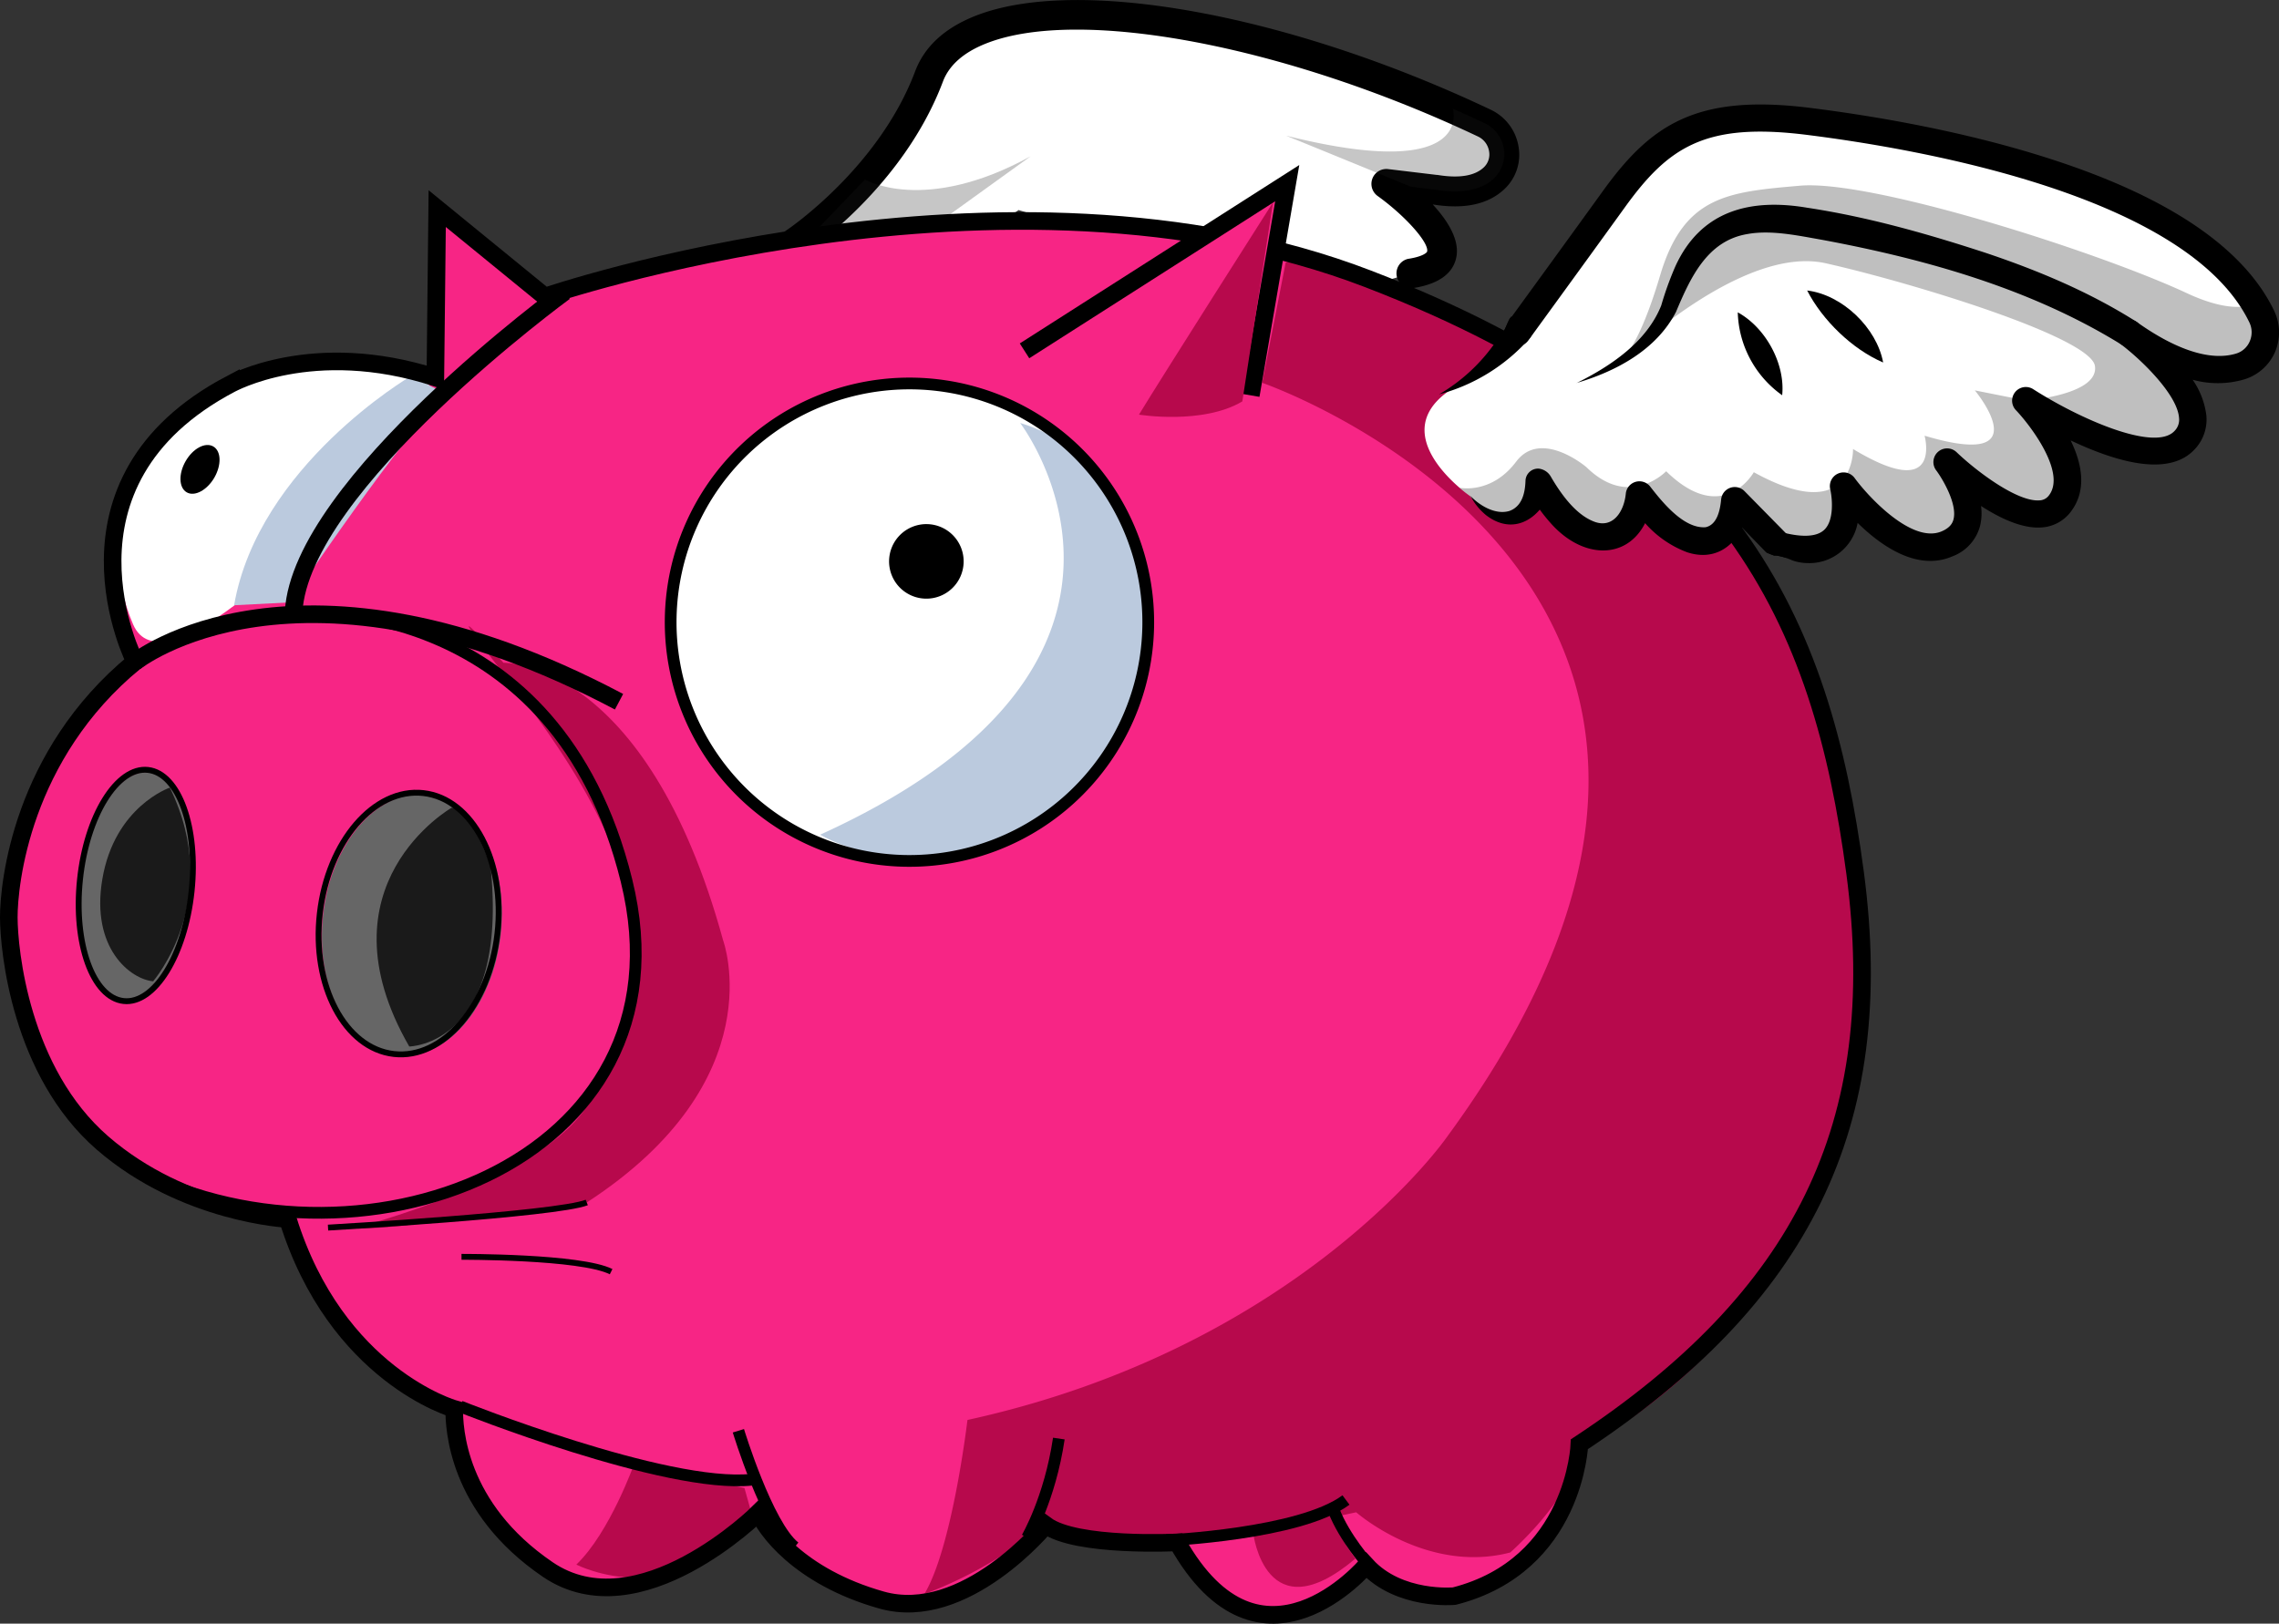 <svg xmlns="http://www.w3.org/2000/svg" viewBox="0 0 543.99 387.67"><rect x="0" y="0" width="543.99" height="387.67" fill="#333333" stroke="none"/><defs><style>.cls-1{fill:#fff;}.cls-2{opacity:0.25;}.cls-3{fill:#1a1a1a;}.cls-11,.cls-4{fill:#f72585;}.cls-5{fill:#666;}.cls-10,.cls-6,.cls-9{fill:none;}.cls-10,.cls-11,.cls-6,.cls-9{stroke:#000;}.cls-6{stroke-width:1.4px;}.cls-7{fill:#bbcade;}.cls-8{fill:#b7094c;}.cls-11,.cls-9{stroke-width:4.2px;}.cls-10{stroke-width:2.8px;}</style></defs><g id="Layer_2" data-name="Layer 2"><g id="Pigasus"><g id="PigasusLogo"><path class="cls-1" d="M336.74,44.58l-5.85-.72s25.69,18.39,5.72,21.42c0,0-19.07,6-21.84,5.43s-71.64-20.55-71.64-20.55L210.8,72.29,189.66,57.94s22.85-15.06,32.13-39.69c8.62-22.88,66.51-18.19,125,7.69q3.8,1.68,7.58,3.47a8.13,8.13,0,0,1,2.31,13.14c-2.52,2.39-6.81,3.93-14.07,2.75Z"/><path d="M187.75,60.94a3.62,3.62,0,0,1-1.06-1,3.56,3.56,0,0,1,1-4.93c.35-.23,22.05-14.84,30.76-38,2.19-5.81,6.93-10.22,14.09-13.11,24.24-9.8,74.95-.62,123.33,22.31a11.86,11.86,0,0,1,6.61,8.85,11.24,11.24,0,0,1-3.37,10.08c-3.85,3.65-9.58,4.89-17,3.69H342c3.62,3.92,6.58,8.62,5.56,12.87-.91,3.81-4.41,6.2-10.41,7.11a3.55,3.55,0,0,1-1.06-7c3.57-.54,4.51-1.51,4.56-1.74.51-2.1-5.24-8.56-11.82-13.28a3.56,3.56,0,0,1,2.51-6.42L343,41.77l.14,0c5.17.85,8.89.23,11.05-1.82a4.22,4.22,0,0,0,1.25-3.8,4.72,4.72,0,0,0-2.64-3.55c-46-21.79-95.44-31.1-117.62-22.14-5.24,2.11-8.64,5.15-10.1,9-9.57,25.41-32.52,40.76-33.5,41.4A3.55,3.55,0,0,1,187.75,60.94Z"/><g class="cls-2"><path class="cls-3" d="M206.47,42.86S220.6,51.28,246,37.32L208.76,64.16l-6.15,2s-10.85-8.54-10.36-8.49"/></g><g class="cls-2"><path class="cls-3" d="M356.67,42.55c-2.52,2.39-6.81,3.93-14.07,2.75l-5.86-.72c-12.07-5-29-11.87-29.76-12.19,45.35,11.35,39.8-6.45,39.8-6.45q3.8,1.68,7.58,3.47A8.13,8.13,0,0,1,356.67,42.55Z"/></g><path class="cls-4" d="M104.36,91.25l.44-40.32,25.71,21S240.13,34.34,327,67.75,435.22,149.17,443.24,209.5,430.43,311,377.39,346c0,0-1,28.89-29.87,36.27,0,0-13.12,1.24-21-7.34,0,0-25.23,29.92-45.1-5.48,0,0-24.13,1.22-31.4-4.14,0,0-19.31,23.52-39.2,17.9S183,366,181.49,362.24c0,0-28.61,28.44-50.36,13.63s-22.35-34-22.32-38.34c0,0-28.16-8-39.73-45.36,0,0-24.63-1.17-44.21-18.13S2.55,227.93,2.54,220.17s3-38.74,30.14-61c0,0-21.9-42.82,22.87-66.35C55.55,92.83,75,81.79,104.36,91.25Z"/><path class="cls-5" d="M46,213.39c-1.61,15.24-8.87,27-16.23,26.18s-12-13.75-10.41-29,8.87-27,16.23-26.18S47.56,198.15,46,213.39Z"/><path class="cls-3" d="M40.51,188.07s-13.14,4.48-16.08,21.82c-2.81,16.57,6.75,23.91,12.12,24.41h0s17-19.58,4-46.23"/><path class="cls-6" d="M45.73,212.83c-1.61,15.24-8.87,27-16.23,26.18s-12-13.76-10.41-29,8.87-27,16.23-26.18S47.34,197.59,45.73,212.83Z"/><path class="cls-5" d="M119.52,223.25c-1.94,17.21-13,30.08-24.72,28.76s-19.63-16.35-17.68-33.56,13-30.07,24.72-28.75S121.47,206.05,119.52,223.25Z"/><path class="cls-3" d="M107.79,192.87s-32.3,18.45-10.1,57c0,0,23.86-.26,19.39-43.19C117.08,206.73,112.16,192.46,107.79,192.87Z"/><path class="cls-6" d="M118.74,222.91c-1.95,17.21-13,30.08-24.72,28.75s-19.63-16.34-17.68-33.55,13-30.07,24.72-28.75S120.69,205.71,118.74,222.91Z"/><path class="cls-1" d="M103.77,94.72c.69,2.93-1.81,2-20,23.36-11.21,13.14-45.19,46.79-52,31C21.66,125.67,34.21,98.58,58,89.3S101.82,86.41,103.77,94.72Z"/><path class="cls-7" d="M98,89.85s-36.36,21.33-42.12,54.66l13.34-.68s28.23-42.11,37.59-49.65Z"/><path class="cls-8" d="M306.89,62.66,301.28,91.4S442,140,345.17,271.76c0,0-34.91,49.9-114.24,67.28,0,0-3.61,30.55-10.31,41.59a100.19,100.19,0,0,0,26.56-14.91h0s31.21,5.3,76.54-4.64c0,0,16.79,14.81,36.77,9.6,0,0,15.91-14,15.77-24.29,0,0,79.37-35.53,67.79-139.8S323.4,56.86,306.89,62.66Z"/><path class="cls-8" d="M299.15,366.15s2.94,24.1,24.37,6c0,0-5.32-7-5.51-10.8C318,361.37,303.74,366.3,299.15,366.15Z"/><path class="cls-8" d="M151.43,349.38s-5.85,16.52-13.86,24.19c0,0,24.31,12.52,41.77-12.43l-1.64-5.84Z"/><path class="cls-8" d="M120.17,158.25s34-1,52.44,66.29c0,0,12.38,33.37-32.55,62.57,0,0-52.14,7.42-55.27,6.05,0,0,47.14-11.94,56.49-31.13s24.89-42.81-19.14-98.72C100.3,135.57,120.17,158.25,120.17,158.25Z"/><path class="cls-9" d="M103.92,90.13l.44-40.32,25.71,21s109.63-37.64,196.5-4.22S434.78,148.05,442.8,208.37,430,309.86,377,344.83c0,0-1,28.89-29.87,36.27,0,0-13.12,1.24-21-7.34,0,0-25.22,29.92-45.1-5.49,0,0-24.12,1.23-31.4-4.13,0,0-19.31,23.51-39.2,17.9s-27.86-17.18-29.33-20.92c0,0-28.6,28.44-50.36,13.62s-22.35-34-22.32-38.34c0,0-28.16-8-39.73-45.35,0,0-24.63-1.17-44.21-18.13S2.11,226.81,2.1,219s3-38.73,30.14-61c0,0-21.9-42.82,22.87-66.35C55.11,91.71,74.54,80.66,103.92,90.13Z"/><path d="M51.16,114.05c-1.75,3-4.7,4.59-6.59,3.5s-2-4.43-.25-7.46,4.69-4.59,6.59-3.49S52.91,111,51.16,114.05Z"/><path class="cls-9" d="M134.78,69.66s-63,46-64.69,76.42"/><path class="cls-9" d="M32.24,158.06S71,126.93,147.76,167.55"/><path class="cls-6" d="M78.3,293.11s54.46-3.14,61.76-6"/><path class="cls-6" d="M110.16,300.09s28.46-.11,35.71,3.54"/><path class="cls-10" d="M176.25,341.62s6.87,22.57,13.44,27.78"/><path class="cls-10" d="M109.87,335.82S159,355.48,179.51,353.3"/><path class="cls-10" d="M252.74,343.48c-2.14,14.43-7.59,23.68-7.59,23.68"/><path class="cls-10" d="M321.28,358.15c-11,8.2-42.87,9.62-42.87,9.62"/><path class="cls-10" d="M318.35,360.59c2.63,6.74,8.29,13,8.29,13"/><path class="cls-1" d="M269.05,128.27a57,57,0,1,1-73.83-32.36A57,57,0,0,1,269.05,128.27Z"/><path class="cls-7" d="M243.51,101s43.56,56.81-47.73,98.29c0,0,26.41,16.24,56.73-7.26S273,131.6,265,117.87A36.8,36.8,0,0,0,243.51,101Z"/><path class="cls-10" d="M270.18,127.83a57,57,0,1,1-73.84-32.36A57,57,0,0,1,270.18,127.83Z"/><path d="M229.41,130.8a8.9,8.9,0,1,1-11.53-5.05A8.9,8.9,0,0,1,229.41,130.8Z"/><polyline class="cls-11" points="244.55 83.77 307.26 43.73 298.56 94.4"/><path class="cls-8" d="M303.87,48.3S277,90.53,271.87,99c0,0,15.21,2.48,24.67-3.16Z"/><path class="cls-1" d="M534.7,87.54c-5.35,1.62-13.85,1-26.42-7.89,2.14,1.65,21.39,17,13.13,25.57-8.65,9-37.24-9.19-37.85-9.57.41.42,15,15.89,8.09,24.71s-25.94-9.18-26.81-10c.54.74,10.84,14.92-.07,19.54s-24.33-13.38-24.67-13.83c.13.55,4.53,19.52-15.55,14.18l-10.5-10.68c-.92,11.83-11,14.43-22.76-1.34-1.32,11.75-13.23,15.89-24-2.77-1.91,10.25-10.82,10.6-16.35,3a31.13,31.13,0,0,1-2.55-2c-5.36-4.62-16-16.26.46-24.93a36.13,36.13,0,0,0,13-12.28l.24.08s12.05-16.53,23-31.7S405.68,25.7,431.75,29C455.48,32,520,42.39,538.24,72.58c.6,1,1.14,2,1.64,3A8.61,8.61,0,0,1,534.7,87.54Z"/><path class="cls-1" d="M361.2,80.65l-1.56,1.71c.46-.58.91-1.16,1.33-1.76Z"/><path class="cls-1" d="M388.34,125.56,391,120A12.15,12.15,0,0,1,388.34,125.56Z"/><path d="M542.82,74.18c-7.13-14.81-24.85-26.93-52.67-36-21-6.87-43.12-10.54-58-12.41-27.31-3.43-38.15,4-49.66,20-8.69,12.05-18.19,25.09-21.64,29.84l-.16,0c-.11.19-.23.37-.33.56-.26.48-.49,1-.71,1.49a18.41,18.41,0,0,1-1.59,3,4.26,4.26,0,0,1-.66.74l3.82,1.12a3.3,3.3,0,0,0,3.56-1.21c.12-.17,12.17-16.71,23-31.71C398.23,35.08,407,29.15,431.35,32.21c26.89,3.38,91,14.5,105.58,44.8a5.4,5.4,0,0,1,.07,4.5,5.13,5.13,0,0,1-3.25,2.91c-6,1.83-14.26-.79-23.76-7.58a3.27,3.27,0,0,0-3.86,5.27c5.2,3.92,13.61,12.19,14,17.66a3.81,3.81,0,0,1-1.13,3.18c-4.74,4.94-22.58-2.91-33.73-10.06a3.27,3.27,0,0,0-4.12,5c3.41,3.56,12.19,15,7.88,20.45a2.89,2.89,0,0,1-2.25,1.13c-5.24.38-14.9-6.86-19.76-11.51a3.27,3.27,0,0,0-4.87,4.33c1.4,1.85,5.14,8,4.13,11.77-.22.79-.74,1.93-2.84,2.82-7.16,3-17.64-8.48-20.75-12.75a3.27,3.27,0,0,0-5.82,2.68c.42,1.75,1.07,7.26-1.38,9.65-2.21,2.16-6.74,1.53-10.15.62a3.27,3.27,0,0,0-3.62,4.88q.87.38,1.74.69a2.08,2.08,0,0,1,.61,0,15.84,15.84,0,0,1,3.77,1.16,11.55,11.55,0,0,0,3.35.63l.11,0,0,0a11.7,11.7,0,0,0,12.11-9.59c5.59,5.49,14.22,11.59,22.6,8a10.69,10.69,0,0,0,6.59-7.15,12.78,12.78,0,0,0,.27-4.89c4.54,2.94,9.85,5.45,14.39,5.13a9.44,9.44,0,0,0,6.93-3.62c4.08-5.21,2.75-11.65.07-17.16,1.17.55,2.4,1.1,3.64,1.63,12.48,5.27,21.18,5.48,25.83.63a10.33,10.33,0,0,0,2.92-8.23,19.12,19.12,0,0,0-3.27-8.52,22.51,22.51,0,0,0,12.23-.06A11.73,11.73,0,0,0,543,84.14,11.91,11.91,0,0,0,542.82,74.18Z"/><path d="M421.57,131.88c.65.28,1.31.56,2,.79a2.81,2.81,0,0,1,.58,0,12.55,12.55,0,0,1,1.9.45,3.23,3.23,0,0,0,.86-5.17l-10.5-10.68a3.26,3.26,0,0,0-5.58,2c-.25,2.56-.95,6-3.69,6.61-5.14.41-10.16-5.74-13.19-9.63a3.26,3.26,0,0,0-5.87,1.58c-.41,4.23-3,8.38-7.45,6.76s-8-6.57-10.46-10.8a3.8,3.8,0,0,0-2.9-1.9,3,3,0,0,0-3.14,2.93c-.1,2.93-.84,6.08-3.81,7.17-3.24,1-7-1.14-9.32-3.57a14.77,14.77,0,0,0,3.7,4.57c4.88,3.77,9.67,2.41,12.84-1.31.78,1.07,1.61,2.11,2.51,3.12,7.62,8.72,18.16,8.92,22.63.11a25.06,25.06,0,0,0,10,6.94c6.18,2.05,10.87-1,13.15-5.88Z"/><path d="M363.56,75.31a3.37,3.37,0,0,0-3.19.72h0c-.26.48-.49,1-.71,1.49a18.41,18.41,0,0,1-1.59,3A4.36,4.36,0,0,1,357,81.66a42.29,42.29,0,0,1-13.5,12.5A43.95,43.95,0,0,0,364.92,81,3.43,3.43,0,0,0,363.56,75.31Z"/><path d="M376.28,91.48c8.18-4.06,16.79-9.84,20.25-18.54a77.2,77.2,0,0,1,3.34-9.27c6.06-13.38,17.87-16.37,31.44-14.08,14.56,2.2,28.74,6.23,42.71,10.8,12.47,4.19,24.65,9.29,35.85,16.37a3.26,3.26,0,0,1-3.52,5.5c-21.57-13.33-46.64-20.38-71.43-25-5.71-1-12.17-2.42-17.86-1.37-9.58,1.61-13.57,10.44-17,18.57-4.72,9.13-14.36,14.23-23.8,17Z"/><path d="M414.8,74.58c6.63,3.63,11.36,12.24,10.6,19.79a25.11,25.11,0,0,1-10.6-19.79Z"/><path d="M431.36,69.36c8.38,1,16.62,8.92,18.14,17.19-7.37-3.16-14.47-10.07-18.14-17.19Z"/><g class="cls-2"><path d="M427.15,130.83c-.54-.1-1.11-.22-1.7-.36C426,130.61,426.6,130.73,427.15,130.83Z"/></g><g class="cls-2"><path d="M534.7,87.54c-5.35,1.62-13.85,1-26.42-7.89,2.14,1.65,21.39,17,13.13,25.57-8.65,9-37.24-9.19-37.85-9.57.41.42,15,15.89,8.09,24.71s-25.94-9.18-26.81-10c.54.74,10.84,14.92-.07,19.54s-24.33-13.38-24.67-13.83c.13.55,4.53,19.52-15.55,14.18l-10.5-10.68c-.92,11.83-11,14.43-22.76-1.34-1.32,11.75-13.23,15.89-24-2.77-1.91,10.25-10.82,10.6-16.35,3a31.13,31.13,0,0,1-2.55-2s7.57,1.67,13.51-6.23,16.75,1.29,16.75,1.29c10.31,10.16,19.06,1,19.06,1,13.61,13.31,20.92.23,20.92.23,24.1,13.29,23.69-5.54,23.69-5.54,21.53,13,17.07-3.18,17.07-3.18,28,8.39,12-10.82,12-10.82l12.16,2.42s17.5-1.28,16.51-8.23-44.32-20.07-64.26-24.54-47.9,22.57-47.9,22.57c-1.14-.13,2.71-.61,8.37-19.68s16.21-19.91,33.39-21.41S501.08,60.23,522,70c7.81,3.64,12.93,3.82,16.26,2.61.6,1,1.14,2,1.64,3A8.61,8.61,0,0,1,534.7,87.54Z"/></g><path class="cls-10" d="M72.77,146.33s60-4,76.77,63.91S84,307.71,30.37,278.15"/></g></g></g></svg>